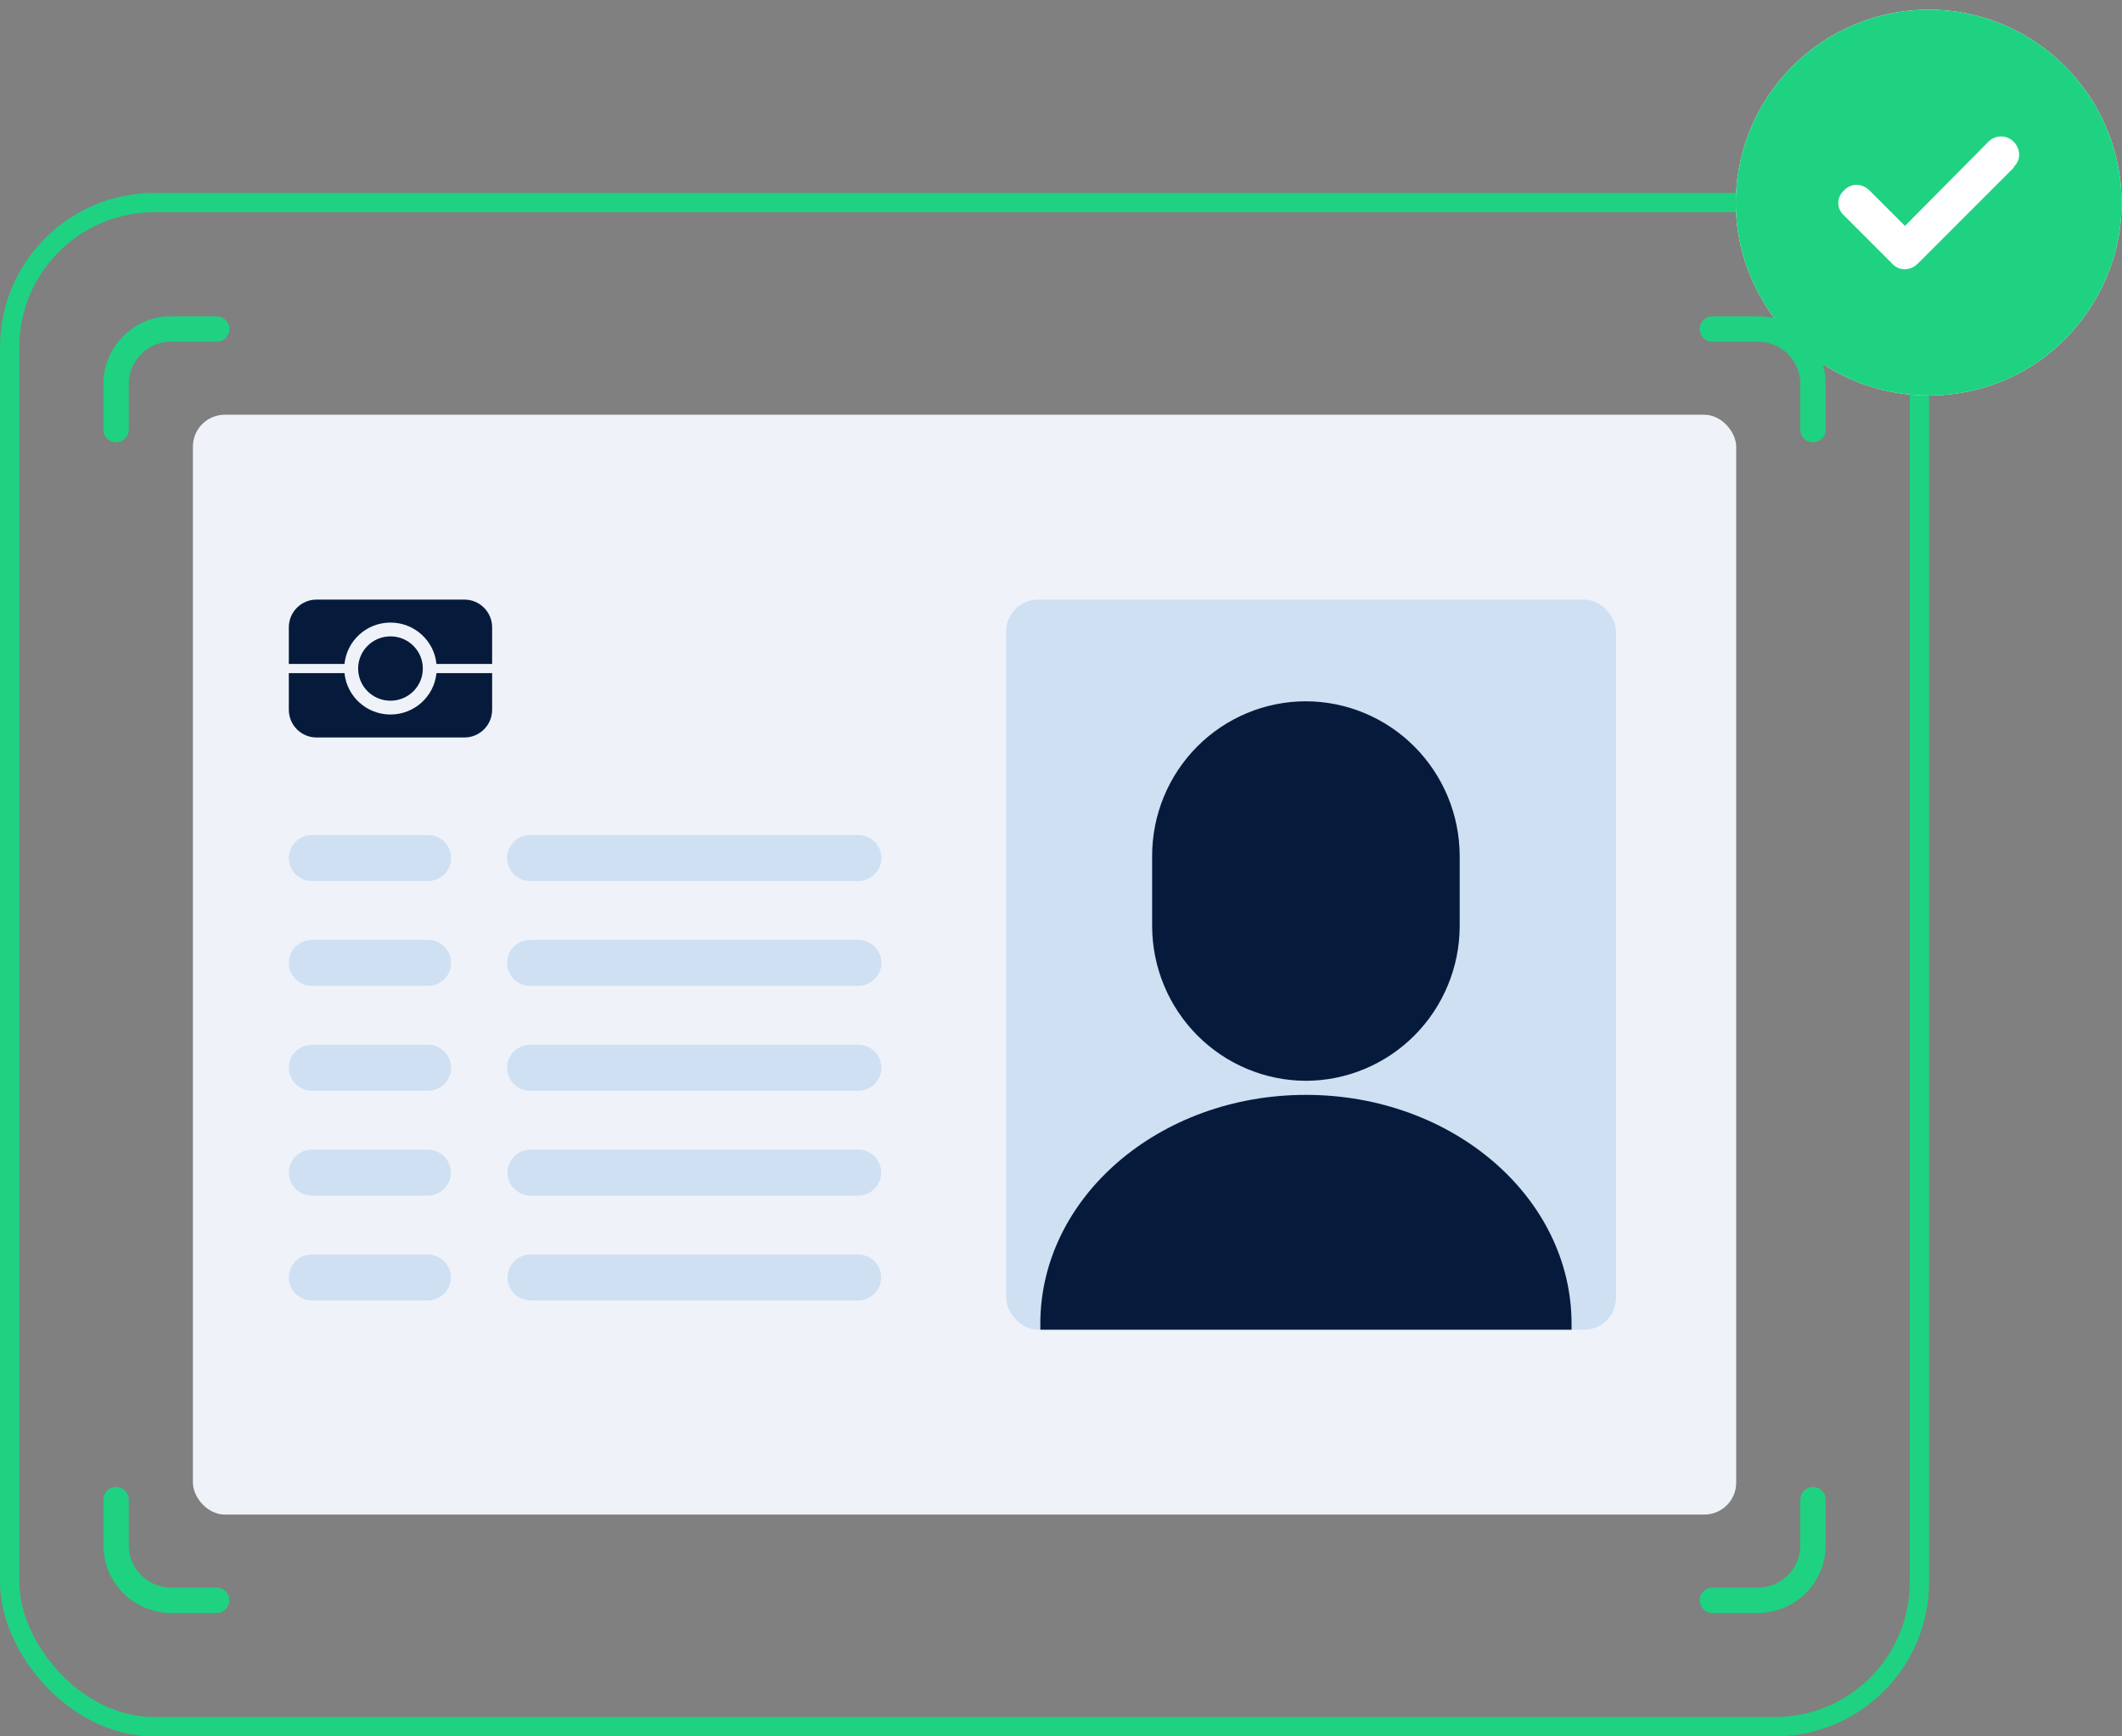 <svg width="110" height="90" viewBox="0 0 110 90" fill="none" xmlns="http://www.w3.org/2000/svg">
<rect x="0" y="0" width="110" height="90" fill="#808080" stroke="none"/>
<g clip-path="url(#clip0_4032_8787)">
<rect x="0.5" y="10.5" width="99" height="79" rx="7.5" stroke="#1ED281"/>
<rect x="10" y="21.497" width="80" height="57.006" rx="1.653" fill="#EFF3F9"/>
<path d="M22.186 45.667H16.171C16.013 45.667 15.857 45.636 15.712 45.576C15.566 45.516 15.434 45.428 15.322 45.318C15.211 45.207 15.123 45.075 15.062 44.93C15.002 44.785 14.971 44.63 14.971 44.473C14.971 44.317 15.002 44.161 15.062 44.017C15.123 43.872 15.211 43.74 15.322 43.629C15.434 43.518 15.566 43.431 15.712 43.371C15.857 43.311 16.013 43.28 16.171 43.28H22.186C22.344 43.28 22.5 43.311 22.645 43.371C22.791 43.431 22.923 43.519 23.035 43.629C23.146 43.74 23.235 43.872 23.295 44.017C23.355 44.161 23.386 44.317 23.386 44.473C23.386 45.133 22.849 45.667 22.186 45.667ZM22.186 51.102H16.171C16.013 51.102 15.857 51.071 15.712 51.011C15.566 50.951 15.434 50.863 15.322 50.752C15.211 50.642 15.123 50.51 15.062 50.365C15.002 50.22 14.971 50.065 14.971 49.908C14.971 49.752 15.002 49.596 15.062 49.451C15.123 49.307 15.211 49.175 15.322 49.064C15.434 48.953 15.566 48.865 15.712 48.805C15.857 48.745 16.013 48.715 16.171 48.715H22.186C22.344 48.715 22.5 48.745 22.645 48.806C22.791 48.865 22.923 48.953 23.035 49.064C23.146 49.175 23.235 49.307 23.295 49.451C23.355 49.596 23.386 49.752 23.386 49.908C23.386 50.568 22.849 51.102 22.186 51.102ZM22.186 56.537H16.171C16.014 56.537 15.857 56.506 15.712 56.446C15.566 56.386 15.434 56.298 15.322 56.187C15.211 56.076 15.123 55.945 15.062 55.8C15.002 55.655 14.971 55.5 14.971 55.343C14.971 55.186 15.002 55.031 15.062 54.886C15.123 54.742 15.211 54.61 15.322 54.499C15.434 54.388 15.566 54.3 15.712 54.24C15.857 54.18 16.013 54.149 16.171 54.149H22.186C22.505 54.149 22.81 54.275 23.035 54.499C23.26 54.723 23.386 55.026 23.386 55.343C23.386 55.66 23.26 55.963 23.035 56.187C22.81 56.411 22.505 56.537 22.186 56.537ZM22.186 61.972H16.171C16.013 61.972 15.857 61.941 15.712 61.881C15.566 61.821 15.434 61.733 15.322 61.622C15.211 61.511 15.123 61.38 15.062 61.235C15.002 61.09 14.971 60.935 14.971 60.778C14.971 60.621 15.002 60.466 15.062 60.321C15.123 60.176 15.211 60.045 15.322 59.934C15.434 59.823 15.566 59.735 15.712 59.675C15.857 59.615 16.013 59.584 16.171 59.584H22.186C22.502 59.588 22.804 59.715 23.026 59.939C23.248 60.162 23.373 60.464 23.373 60.778C23.373 61.093 23.248 61.394 23.026 61.618C22.804 61.841 22.502 61.969 22.186 61.972ZM22.186 67.407H16.171C16.013 67.407 15.857 67.376 15.712 67.316C15.566 67.256 15.434 67.168 15.322 67.057C15.211 66.946 15.123 66.815 15.062 66.67C15.002 66.525 14.971 66.37 14.971 66.213C14.971 66.056 15.002 65.901 15.062 65.756C15.123 65.611 15.211 65.48 15.322 65.369C15.434 65.258 15.566 65.17 15.712 65.11C15.857 65.05 16.013 65.019 16.171 65.019H22.186C22.502 65.023 22.804 65.15 23.026 65.374C23.248 65.597 23.373 65.899 23.373 66.213C23.373 66.527 23.248 66.829 23.026 67.053C22.804 67.276 22.502 67.403 22.186 67.407ZM44.491 45.667H27.485C27.327 45.667 27.171 45.636 27.025 45.576C26.88 45.516 26.747 45.428 26.636 45.317C26.525 45.207 26.436 45.075 26.376 44.93C26.316 44.785 26.285 44.63 26.285 44.473C26.285 43.814 26.822 43.28 27.485 43.28H44.491C44.648 43.28 44.805 43.311 44.95 43.371C45.096 43.431 45.228 43.519 45.34 43.629C45.451 43.74 45.539 43.872 45.6 44.017C45.66 44.161 45.691 44.317 45.691 44.473C45.691 45.133 45.154 45.667 44.491 45.667ZM44.491 51.102H27.485C27.327 51.102 27.171 51.071 27.025 51.011C26.88 50.951 26.747 50.863 26.636 50.752C26.525 50.642 26.436 50.51 26.376 50.365C26.316 50.22 26.285 50.065 26.285 49.908C26.285 49.249 26.822 48.715 27.485 48.715H44.491C44.648 48.715 44.805 48.745 44.95 48.806C45.096 48.865 45.228 48.953 45.34 49.064C45.451 49.175 45.539 49.307 45.6 49.451C45.66 49.596 45.691 49.752 45.691 49.908C45.691 50.568 45.154 51.102 44.491 51.102ZM44.491 56.537H27.485C27.166 56.537 26.861 56.411 26.636 56.187C26.411 55.963 26.285 55.66 26.285 55.343C26.285 55.026 26.411 54.723 26.636 54.499C26.861 54.275 27.166 54.149 27.485 54.149H44.491C44.809 54.149 45.114 54.275 45.34 54.499C45.565 54.723 45.691 55.026 45.691 55.343C45.691 55.66 45.565 55.963 45.34 56.187C45.114 56.411 44.809 56.537 44.491 56.537ZM44.491 61.972H27.485C27.17 61.966 26.871 61.837 26.651 61.614C26.431 61.391 26.308 61.091 26.308 60.778C26.308 60.466 26.431 60.165 26.651 59.942C26.871 59.719 27.17 59.59 27.485 59.584H44.491C44.807 59.588 45.109 59.715 45.331 59.939C45.553 60.162 45.678 60.464 45.678 60.778C45.678 61.093 45.553 61.394 45.331 61.618C45.109 61.841 44.807 61.969 44.491 61.972ZM44.491 67.407H27.485C27.17 67.401 26.871 67.272 26.651 67.049C26.431 66.826 26.308 66.526 26.308 66.213C26.308 65.9 26.431 65.6 26.651 65.377C26.871 65.154 27.17 65.025 27.485 65.019H44.491C44.807 65.023 45.109 65.15 45.331 65.374C45.553 65.597 45.678 65.899 45.678 66.213C45.678 66.527 45.553 66.829 45.331 67.053C45.109 67.276 44.807 67.403 44.491 67.407Z" fill="#CFE0F3"/>
<g clip-path="url(#clip1_4032_8787)">
<rect x="52.156" y="31.078" width="31.617" height="37.844" rx="1.654" fill="#CFE0F3"/>
<path d="M67.697 56.749C60.092 56.749 53.928 62.061 53.928 68.614V74.235H81.466V68.614C81.466 62.061 75.301 56.749 67.697 56.749Z" fill="#061B3B"/>
<path d="M67.696 56.02C65.584 56.014 63.56 55.168 62.066 53.666C60.572 52.165 59.731 50.13 59.724 48.006V44.363C59.724 42.238 60.564 40.199 62.059 38.696C63.554 37.194 65.582 36.349 67.696 36.349C69.808 36.355 71.832 37.202 73.326 38.703C74.819 40.205 75.661 42.24 75.668 44.363V48.006C75.661 50.13 74.819 52.165 73.326 53.666C71.832 55.168 69.808 56.014 67.696 56.02Z" fill="#061B3B"/>
</g>
<path fill-rule="evenodd" clip-rule="evenodd" d="M16.41 31.078C15.616 31.078 14.972 31.721 14.972 32.515V36.788C14.972 37.582 15.616 38.225 16.41 38.225H24.074C24.868 38.225 25.511 37.582 25.511 36.788L25.511 34.89H22.625C22.505 36.094 21.484 37.034 20.242 37.034C19 37.034 17.979 36.094 17.858 34.89H14.972V34.413H17.858C17.979 33.21 19 32.269 20.242 32.269C21.484 32.269 22.505 33.21 22.625 34.413H25.511L25.511 32.515C25.511 31.721 24.868 31.078 24.074 31.078H16.41ZM20.242 36.319C21.168 36.319 21.919 35.573 21.919 34.652C21.919 33.731 21.168 32.984 20.242 32.984C19.316 32.984 18.565 33.731 18.565 34.652C18.565 35.573 19.316 36.319 20.242 36.319Z" fill="#061B3B"/>
<path d="M100 20.5C96.406 20.5 93.125 18.625 91.328 15.5C89.531 12.414 89.531 8.625 91.328 5.5C93.125 2.414 96.406 0.5 100 0.5C103.555 0.5 106.836 2.414 108.633 5.5C110.43 8.625 110.43 12.414 108.633 15.5C106.836 18.625 103.555 20.5 100 20.5Z" fill="white"/>
<path d="M100 20.5C96.406 20.5 93.125 18.625 91.328 15.5C89.531 12.414 89.531 8.625 91.328 5.5C93.125 2.414 96.406 0.5 100 0.5C103.555 0.5 106.836 2.414 108.633 5.5C110.43 8.625 110.43 12.414 108.633 15.5C106.836 18.625 103.555 20.5 100 20.5ZM104.414 8.664H104.375C104.766 8.312 104.766 7.727 104.375 7.336C104.023 6.984 103.438 6.984 103.086 7.336L98.75 11.711L96.914 9.875C96.523 9.484 95.938 9.484 95.586 9.875C95.195 10.227 95.195 10.812 95.586 11.164L98.086 13.664C98.438 14.055 99.023 14.055 99.414 13.664L104.414 8.664Z" fill="#1ED281"/>
<path d="M11.233 17.052H8.874C7.296 17.052 6.017 18.331 6.017 19.909V22.269M11.233 82.947H8.874C7.296 82.947 6.017 81.668 6.017 80.09V77.731M88.767 82.947H91.126C92.704 82.947 93.983 81.668 93.983 80.09V77.731M88.767 17.052H91.126C92.704 17.052 93.983 18.331 93.983 19.909V22.269" stroke="#1ED281" stroke-width="1.315" stroke-linecap="round" stroke-linejoin="round"/>
</g>
<defs>
<clipPath id="clip0_4032_8787">
<rect width="110" height="90" fill="white"/>
</clipPath>
<clipPath id="clip1_4032_8787">
<rect x="52.156" y="31.078" width="31.617" height="37.844" rx="1.654" fill="white"/>
</clipPath>
</defs>
</svg>
